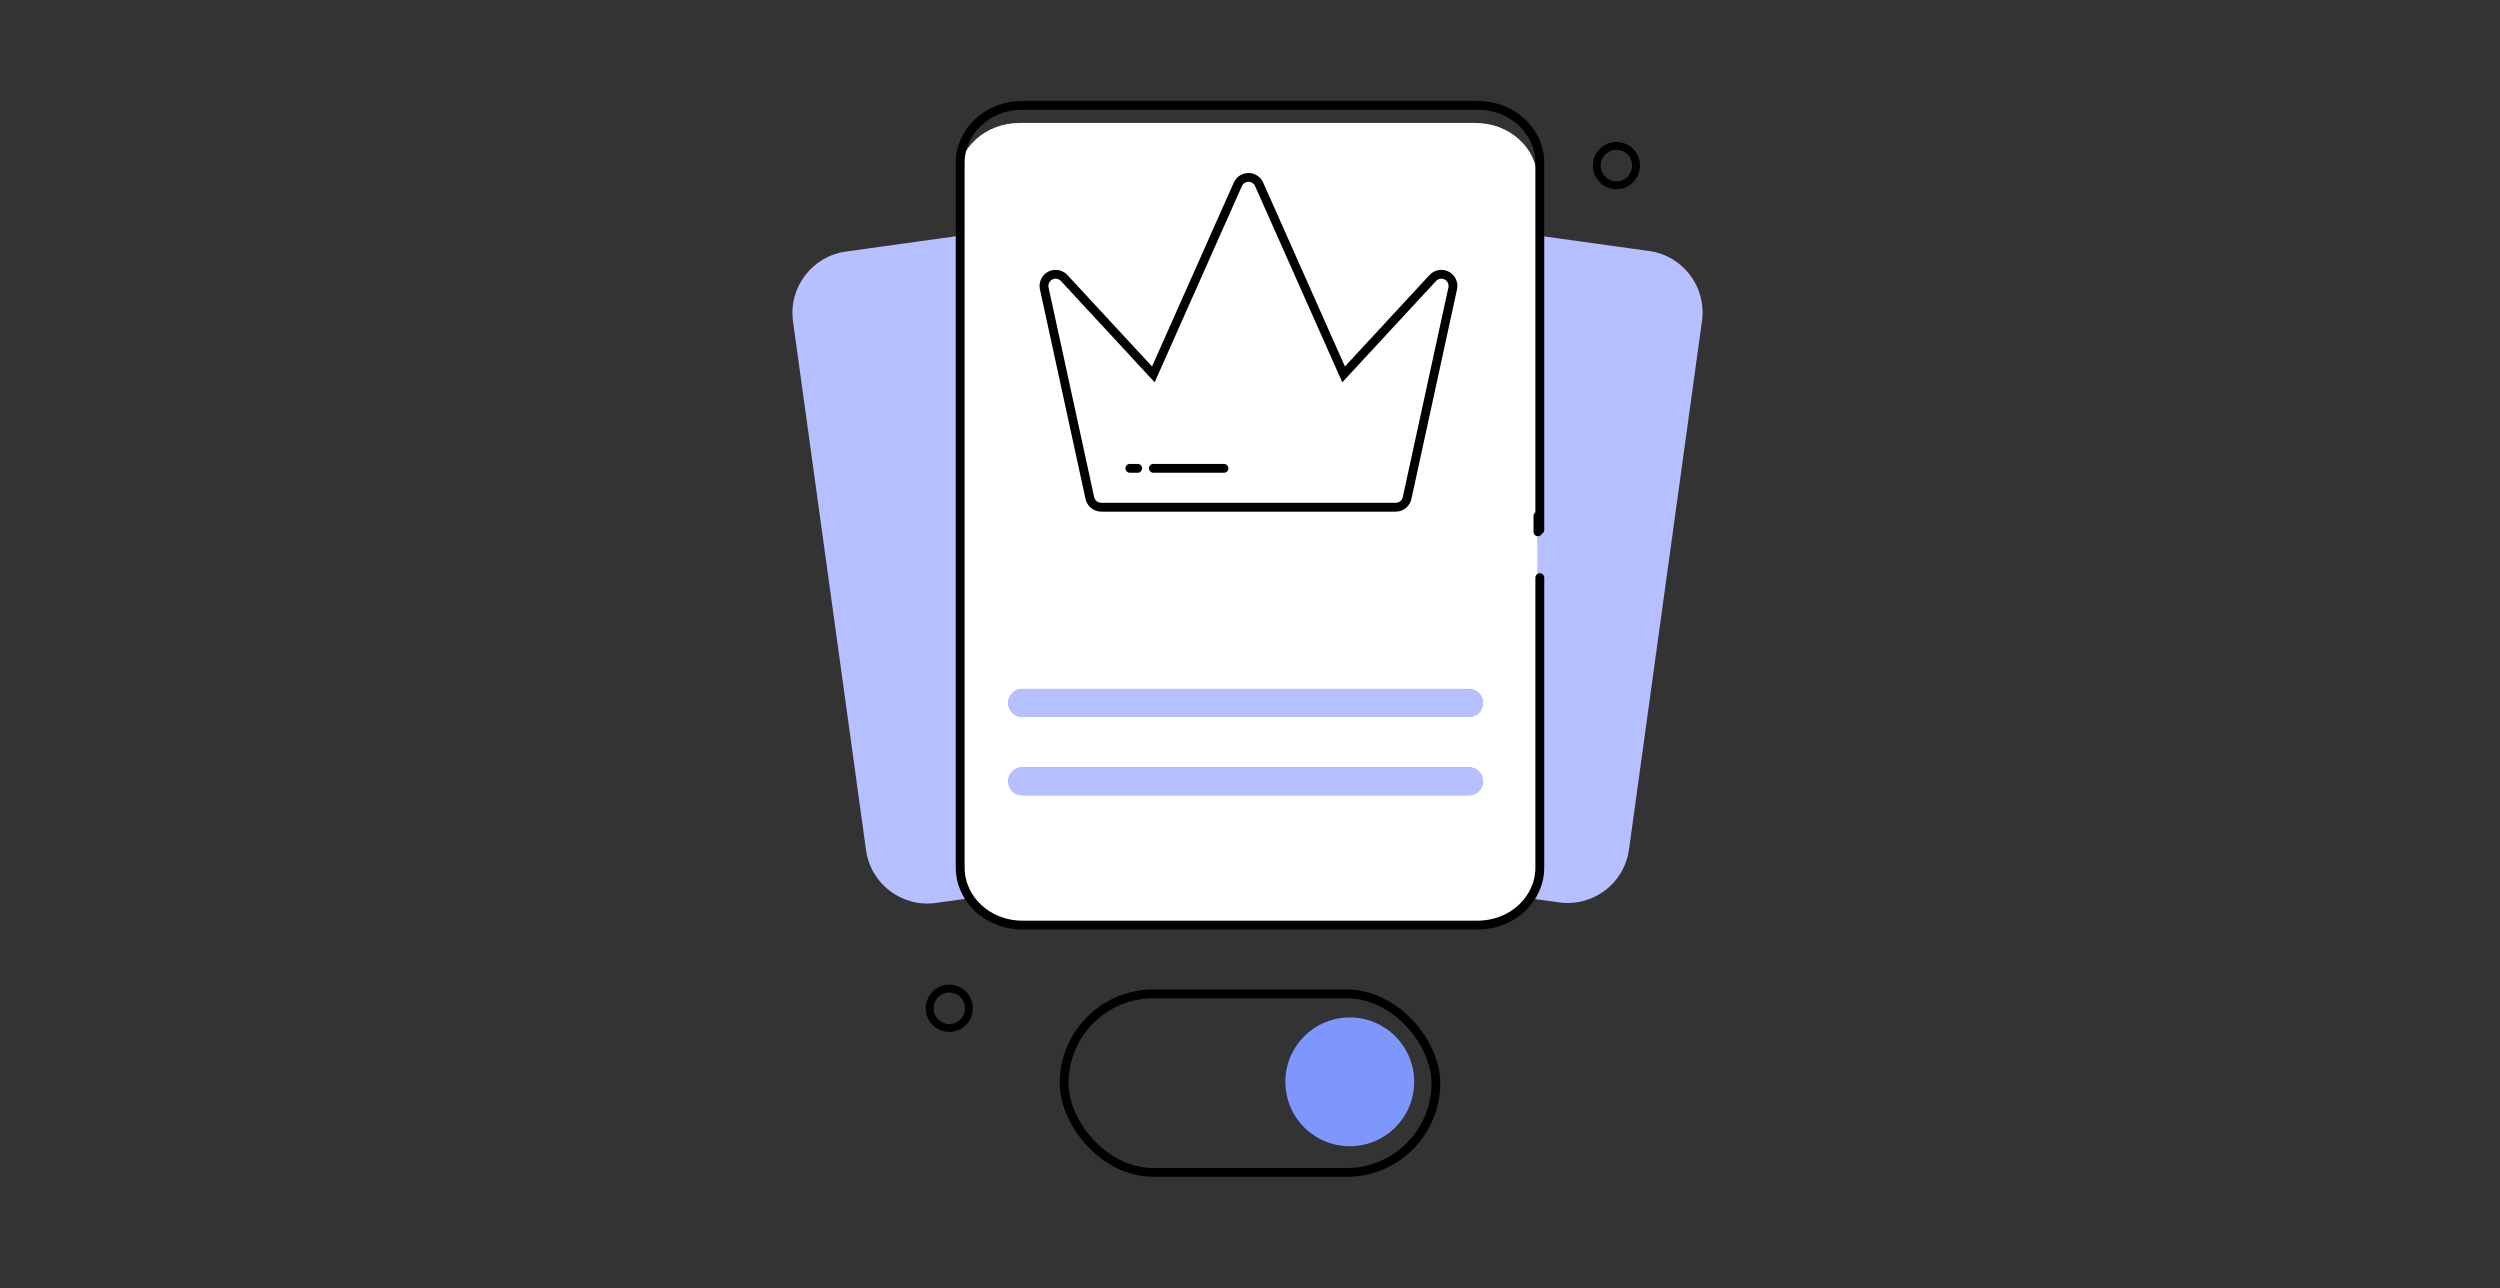 <svg width="427" height="220" viewBox="0 0 427 220" fill="none" xmlns="http://www.w3.org/2000/svg">
<rect x="0" y="0" width="427" height="220" fill="#333333" stroke="none"/>
<path d="M190.58 36.554L144.476 42.965C138.69 43.77 134.648 49.113 135.447 54.899L147.918 145.202C148.717 150.988 154.055 155.027 159.841 154.222L205.945 147.811C211.731 147.006 215.773 141.663 214.974 135.877L202.502 45.574C201.703 39.788 196.365 35.749 190.58 36.554Z" fill="#B6BFFF"/>
<path d="M281.672 42.872L235.569 36.461C229.783 35.656 224.445 39.695 223.646 45.481L211.175 135.784C210.376 141.57 214.419 146.913 220.204 147.718L266.308 154.129C272.094 154.933 277.432 150.895 278.231 145.108L290.701 54.806C291.501 49.019 287.458 43.676 281.672 42.872Z" fill="#B6BFFF"/>
<path d="M252.019 21H174.13C168.3 21 163.574 25.306 163.574 30.618V148.382C163.574 153.694 168.3 158 174.13 158H252.019C257.848 158 262.574 153.694 262.574 148.382V30.618C262.574 25.306 257.848 21 252.019 21Z" fill="white"/>
<path d="M262.679 88.141V90.831" stroke="black" stroke-width="1.511" stroke-linecap="round"/>
<path d="M263 98.658V148.172C263 153.6 258.274 158 252.445 158H174.555C168.726 158 164 153.6 164 148.172V27.828C164 22.4 168.726 18 174.555 18H252.445C258.274 18 263 22.4 263 27.828V90.5" stroke="black" stroke-width="1.511" stroke-linecap="round"/>
<path d="M250.902 131.047H174.588C173.266 131.047 172.194 132.119 172.194 133.44C172.194 134.762 173.266 135.834 174.588 135.834H250.902C252.224 135.834 253.296 134.762 253.296 133.44C253.296 132.119 252.224 131.047 250.902 131.047Z" fill="#7E97FF"/>
<path d="M250.902 131.047H174.588C173.266 131.047 172.194 132.119 172.194 133.44C172.194 134.762 173.266 135.834 174.588 135.834H250.902C252.224 135.834 253.296 134.762 253.296 133.44C253.296 132.119 252.224 131.047 250.902 131.047Z" fill="#B6BFFF"/>
<path d="M250.902 117.672H174.588C173.266 117.672 172.194 118.744 172.194 120.065C172.194 121.387 173.266 122.459 174.588 122.459H250.902C252.224 122.459 253.296 121.387 253.296 120.065C253.296 118.744 252.224 117.672 250.902 117.672Z" fill="#7E97FF"/>
<path d="M250.902 117.672H174.588C173.266 117.672 172.194 118.744 172.194 120.065C172.194 121.387 173.266 122.459 174.588 122.459H250.902C252.224 122.459 253.296 121.387 253.296 120.065C253.296 118.744 252.224 117.672 250.902 117.672Z" fill="#B6BFFF"/>
<path d="M186.122 84.952L178.337 49.168C178.268 48.744 178.337 48.309 178.533 47.927C178.732 47.54 179.05 47.23 179.441 47.042C179.831 46.854 180.271 46.798 180.695 46.884C181.118 46.97 181.503 47.192 181.79 47.517L181.796 47.524L181.802 47.53L196.215 63.104L196.993 63.944L197.457 62.898L211.435 31.456C211.595 31.11 211.85 30.82 212.169 30.615C212.488 30.41 212.86 30.301 213.24 30.301C213.619 30.301 213.991 30.41 214.311 30.615C214.63 30.82 214.884 31.111 215.045 31.456C215.045 31.457 215.046 31.458 215.047 31.46L229.022 62.898L229.487 63.944L230.265 63.104L244.677 47.53L244.683 47.524L244.689 47.517C244.976 47.192 245.361 46.97 245.785 46.884C246.209 46.798 246.649 46.854 247.039 47.042C247.429 47.23 247.748 47.54 247.946 47.927C248.143 48.309 248.212 48.744 248.143 49.168L240.357 84.952L240.354 84.967L240.352 84.982C240.27 85.446 240.028 85.865 239.669 86.168C239.311 86.469 238.858 86.635 238.39 86.635H188.09C187.622 86.635 187.169 86.469 186.811 86.168C186.451 85.865 186.21 85.446 186.128 84.982L186.126 84.967L186.122 84.952Z" stroke="black" stroke-width="1.508"/>
<path d="M194.313 79.992H192.973" stroke="black" stroke-width="1.508" stroke-linecap="round"/>
<path d="M209.059 79.992H196.994" stroke="black" stroke-width="1.508" stroke-linecap="round"/>
<path d="M279.436 28.279C279.436 30.14 277.933 31.645 276.085 31.645C274.236 31.645 272.733 30.14 272.733 28.279C272.733 26.419 274.236 24.914 276.085 24.914C277.933 24.914 279.436 26.419 279.436 28.279Z" stroke="black" stroke-width="1.341"/>
<path d="M165.492 172.213C165.492 174.074 163.989 175.578 162.14 175.578C160.292 175.578 158.789 174.074 158.789 172.213C158.789 170.352 160.292 168.848 162.14 168.848C163.989 168.848 165.492 170.352 165.492 172.213Z" stroke="black" stroke-width="1.341"/>
<path d="M230.541 195.777C236.616 195.777 241.541 190.852 241.541 184.777C241.541 178.702 236.616 173.777 230.541 173.777C224.466 173.777 219.541 178.702 219.541 184.777C219.541 190.852 224.466 195.777 230.541 195.777Z" fill="#7E97FF"/>
<rect x="181.75" y="169.75" width="63.5" height="30.5" rx="15.25" stroke="black" stroke-width="1.5"/>
</svg>
